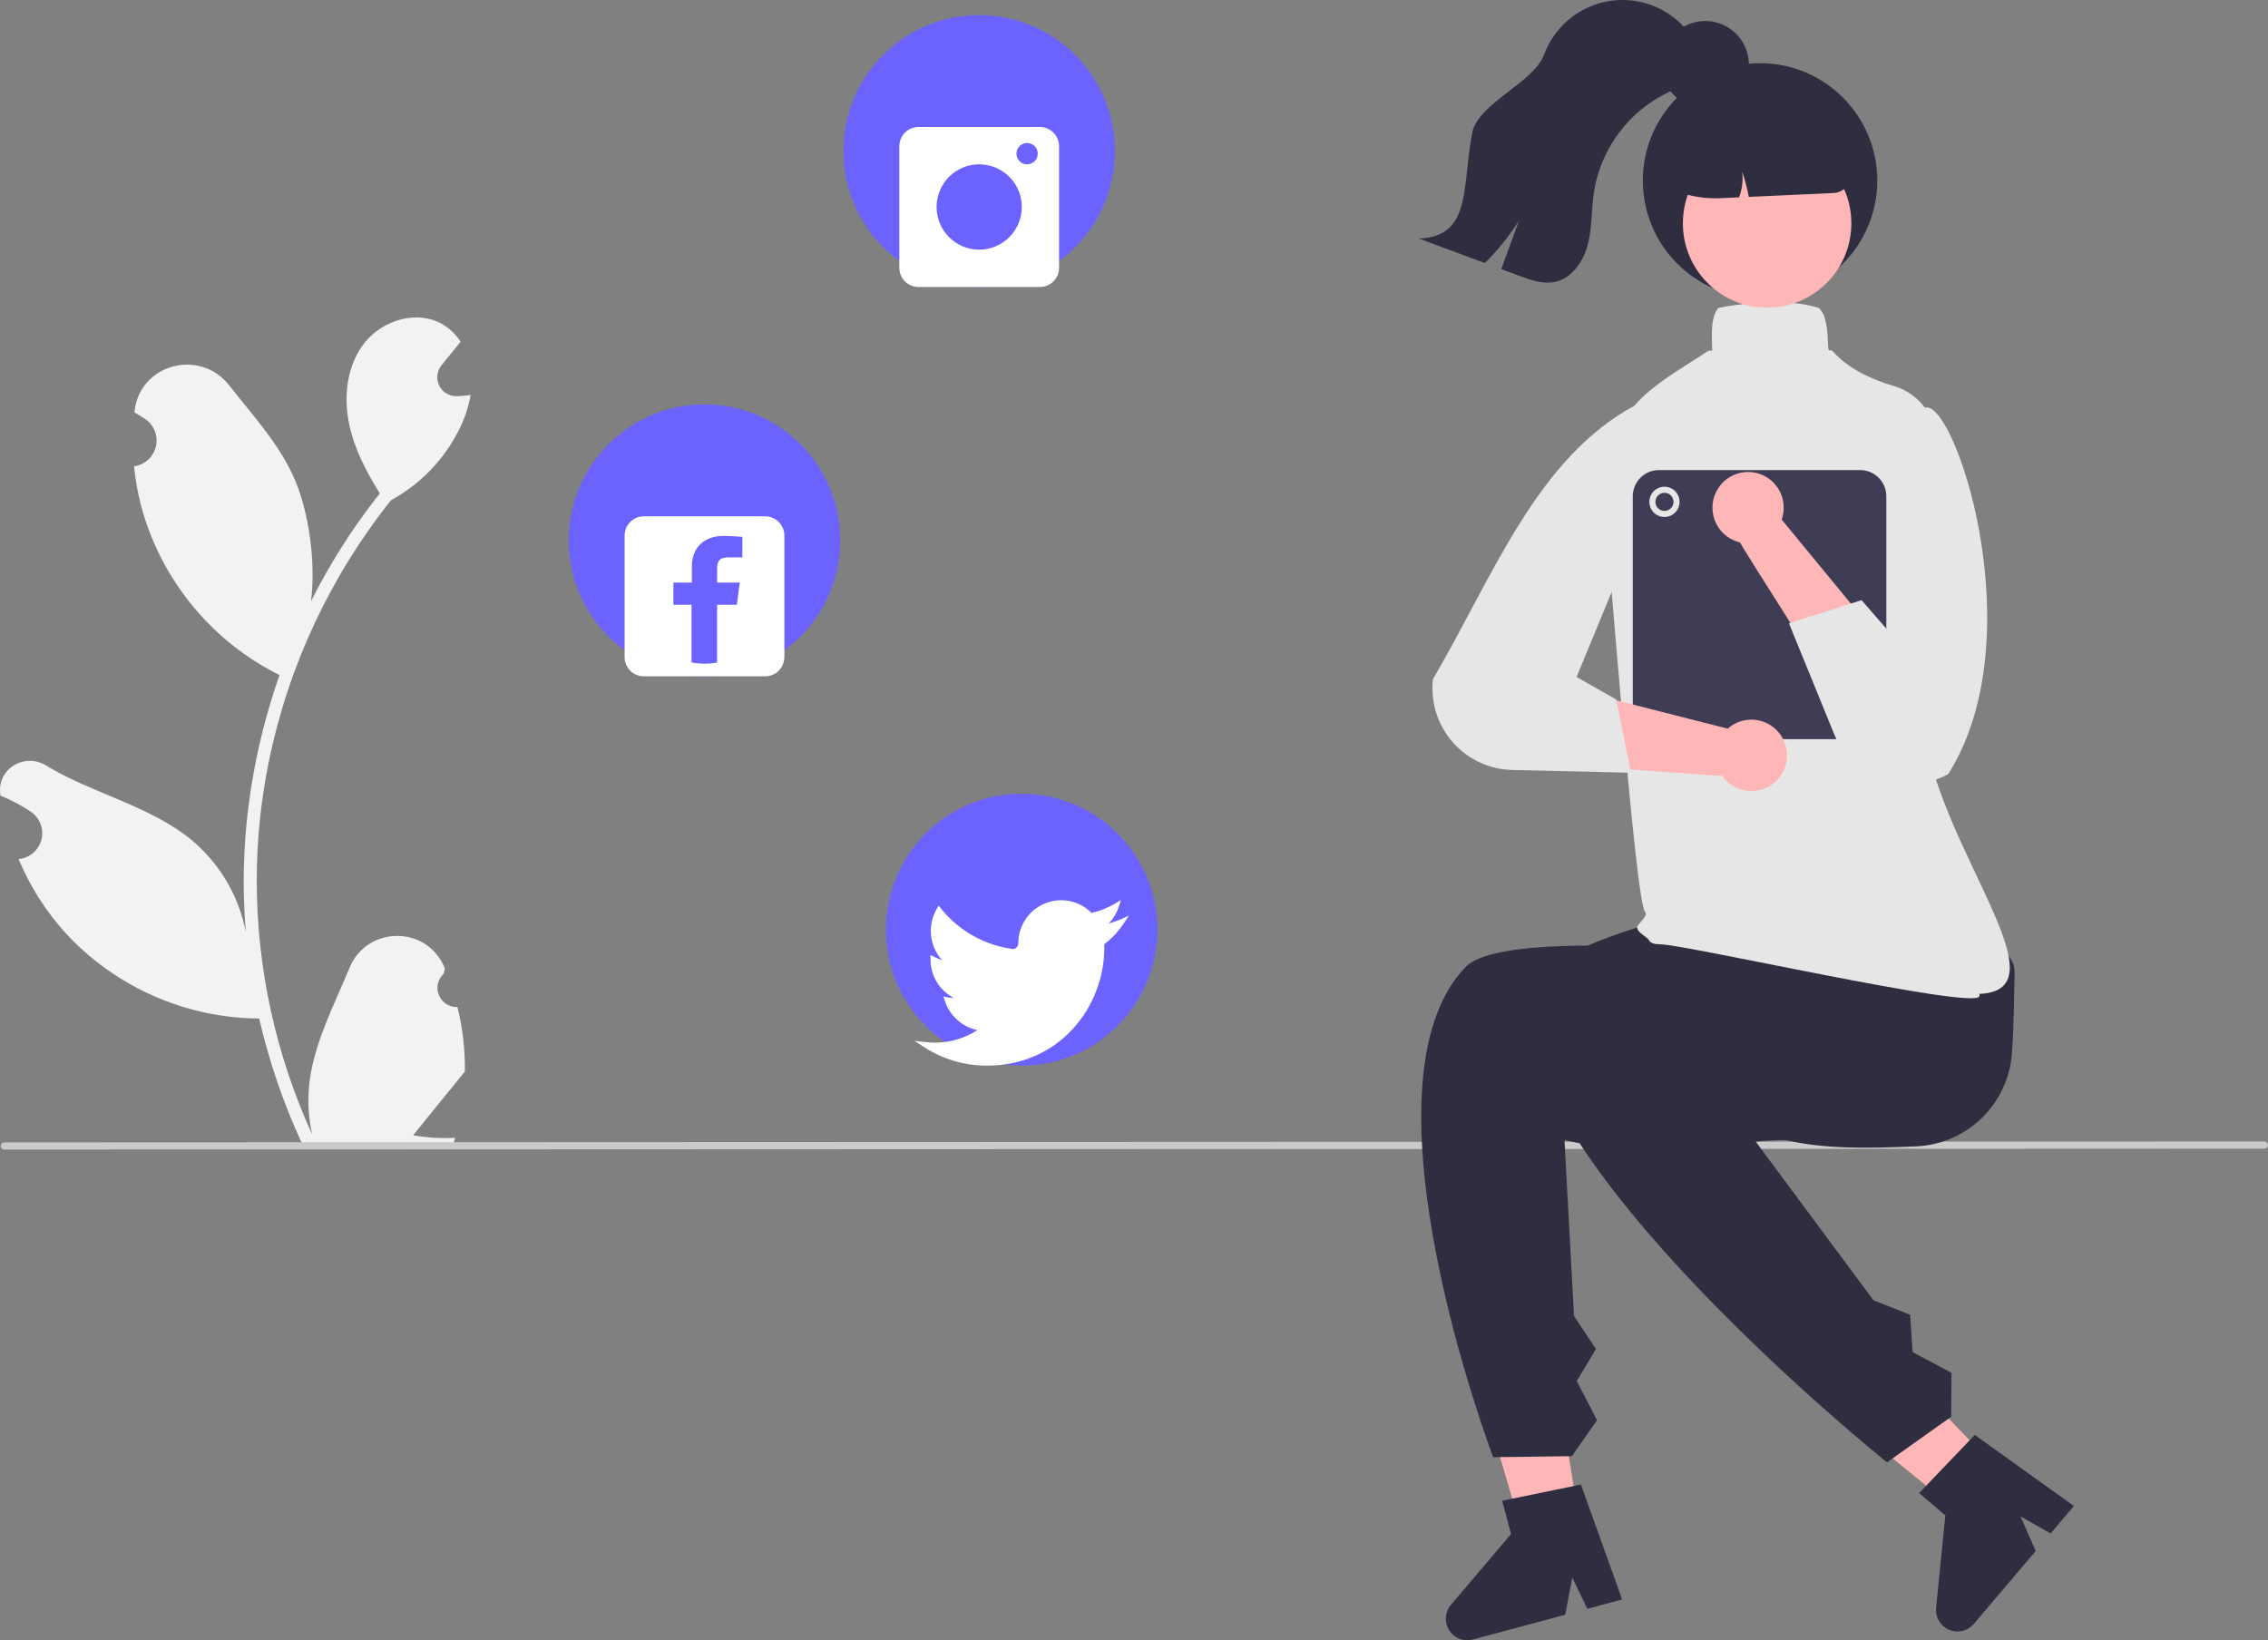 <svg width="665" height="481" viewBox="0 0 665 481" fill="none" xmlns="http://www.w3.org/2000/svg">
<rect x="0" y="0" width="665" height="481" fill="#808080" stroke="none"/>
<g clip-path="url(#clip0_656_542)">
<path d="M134.13 295.303C132.981 295.356 131.843 295.054 130.871 294.438C129.899 293.821 129.14 292.921 128.696 291.857C128.253 290.794 128.146 289.62 128.391 288.495C128.635 287.369 129.219 286.345 130.064 285.563C130.205 285 130.307 284.596 130.448 284.032C130.398 283.91 130.347 283.787 130.296 283.665C125.131 271.329 107.627 271.414 102.507 283.768C97.962 294.734 92.175 305.718 90.75 317.312C90.123 322.437 90.387 327.632 91.532 332.666C80.857 309.34 75.314 283.987 75.278 258.326C75.276 251.887 75.633 245.453 76.348 239.053C76.939 233.807 77.759 228.599 78.807 223.427C84.529 195.368 96.813 169.068 114.652 146.688C123.286 141.969 130.268 134.713 134.658 125.896C136.248 122.727 137.372 119.344 137.995 115.852C137.021 115.98 136.031 116.06 135.057 116.124C134.754 116.14 134.435 116.156 134.131 116.172L134.017 116.177C132.946 116.225 131.885 115.962 130.96 115.42C130.035 114.878 129.287 114.079 128.804 113.121C128.322 112.163 128.127 111.085 128.241 110.018C128.356 108.951 128.777 107.939 129.452 107.106C129.872 106.588 130.293 106.07 130.714 105.552C131.353 104.752 132.008 103.968 132.646 103.169C132.72 103.093 132.789 103.012 132.854 102.929C133.588 102.017 134.323 101.121 135.057 100.21C133.717 98.125 131.913 96.379 129.788 95.108C122.428 90.789 112.273 93.78 106.956 100.45C101.623 107.119 100.617 116.476 102.469 124.808C104.05 131.942 107.499 138.483 111.379 144.705C110.98 145.217 110.564 145.712 110.165 146.224C102.869 155.623 96.509 165.716 91.177 176.357C92.686 164.555 90.459 150.336 86.663 141.17C82.341 130.727 74.241 121.932 67.108 112.903C58.54 102.059 40.97 106.792 39.461 120.539C39.446 120.672 39.432 120.805 39.418 120.938C40.477 121.537 41.514 122.172 42.529 122.844C43.804 123.698 44.792 124.917 45.363 126.342C45.934 127.767 46.063 129.332 45.731 130.831C45.399 132.331 44.623 133.695 43.505 134.745C42.386 135.795 40.976 136.482 39.461 136.716L39.306 136.74C39.683 140.565 40.351 144.356 41.302 148.08C44.058 158.475 48.928 168.189 55.607 176.61C62.286 185.032 70.63 191.981 80.116 197.021C80.739 197.341 81.346 197.661 81.969 197.965C76.612 213.171 73.252 229.009 71.973 245.083C71.249 254.566 71.292 264.092 72.101 273.568C72.085 273.456 72.069 273.344 72.053 273.232C70.009 262.695 64.398 253.187 56.166 246.315C43.941 236.254 26.668 232.55 13.479 224.463C7.13 220.571 -1.006 225.601 0.102 232.974C0.12 233.092 0.138 233.21 0.156 233.328C2.122 234.13 4.037 235.054 5.888 236.094C6.947 236.693 7.985 237.329 8.999 238.001C10.274 238.854 11.262 240.073 11.833 241.498C12.405 242.924 12.533 244.488 12.201 245.988C11.87 247.487 11.094 248.851 9.975 249.901C8.856 250.951 7.447 251.639 5.931 251.873L5.776 251.896C5.664 251.912 5.569 251.929 5.457 251.945C8.816 259.98 13.531 267.375 19.396 273.808C26.64 281.595 35.395 287.817 45.126 292.094C54.856 296.371 65.356 298.611 75.981 298.679H75.997C78.881 311.234 83.06 323.455 88.467 335.145H133.013C133.173 334.649 133.317 334.137 133.461 333.642C129.337 333.901 125.198 333.654 121.134 332.906C124.439 328.843 127.744 324.749 131.05 320.687C131.123 320.611 131.193 320.531 131.257 320.447C132.934 318.367 134.626 316.304 136.303 314.225L136.303 314.223C136.393 307.849 135.663 301.491 134.131 295.304L134.13 295.303Z" fill="#F2F2F2"/>
<path d="M663.946 336.842L1.276 337.114C0.997 337.114 0.729 337.003 0.531 336.805C0.334 336.607 0.223 336.339 0.223 336.059C0.223 335.779 0.334 335.51 0.531 335.312C0.729 335.114 0.997 335.003 1.276 335.003L663.946 334.73C664.225 334.73 664.493 334.842 664.691 335.04C664.889 335.238 665 335.506 665 335.786C665 336.066 664.889 336.335 664.691 336.533C664.493 336.73 664.225 336.842 663.946 336.842Z" fill="#CACACA"/>
<path d="M561.828 336.173C531.655 337.452 514.594 336.521 492.598 317.396C477.623 316.997 465.718 306.148 466.062 293.213C466.405 280.277 478.868 270.078 493.844 270.477L548.218 273.059C563.193 273.458 591.043 272.535 590.7 285.471C590.531 291.822 590.528 300.058 589.94 308.686C589.456 315.932 586.319 322.743 581.132 327.815C575.944 332.887 569.071 335.864 561.828 336.173Z" fill="#2F2E41"/>
<path d="M464.912 457.261L449.333 459.811L432.102 400.83L455.095 397.067L464.912 457.261Z" fill="#FFB6B6"/>
<path d="M458.721 334.276C487.768 341.43 509.216 333.373 526.881 334.418C536.923 317.444 568.978 295.884 551.488 286.809C541.748 281.755 442.735 270.105 429.737 283.551C396.313 318.127 437.812 427.32 437.812 427.32L460.893 427.021L468.267 416.478L462.327 404.987L467.946 395.592L461.515 385.914L458.721 334.276Z" fill="#2F2E41"/>
<path d="M475.627 469.046L465.421 471.784L461.019 462.62L458.933 473.524L431.863 480.785C430.565 481.133 429.191 481.056 427.939 480.566C426.688 480.076 425.626 479.199 424.909 478.061C424.191 476.924 423.855 475.586 423.949 474.244C424.044 472.902 424.564 471.625 425.435 470.6L443.055 449.846L440.446 440.088L463.548 435.349L475.627 469.046Z" fill="#2F2E41"/>
<path d="M592.582 438.038L581.212 449.007L533.562 410.299L550.344 394.108L592.582 438.038Z" fill="#FFB6B6"/>
<path d="M500.926 316.081C527.553 326.354 550.84 314.929 573.847 301.686C572.475 282.003 571.709 253.623 552.17 256.117C541.289 257.506 451.356 272.392 448.294 290.856C440.42 338.336 553.295 428.838 553.295 428.838L572.114 415.449L572.197 402.575L560.789 396.504L560.079 385.575L549.297 381.275L500.926 316.081Z" fill="#2F2E41"/>
<path d="M608.086 441.631L601.243 449.695L592.421 444.663L596.893 454.822L578.744 476.211C577.874 477.236 576.699 477.956 575.392 478.266C574.085 478.575 572.713 478.458 571.477 477.931C570.241 477.404 569.205 476.495 568.522 475.337C567.838 474.179 567.541 472.832 567.676 471.493L570.393 444.385L562.709 437.842L579.024 420.788L608.086 441.631Z" fill="#2F2E41"/>
<path d="M486.887 276.921C485.012 276.921 483.946 276.553 483.534 275.763C482.929 274.603 479.064 273.089 480.28 271.334C481.128 270.111 483.175 268.473 482.387 267.531C479.351 263.899 471.77 159.723 469.984 145.51C469.545 141.112 470.14 136.671 471.722 132.544C476.726 118.341 483.557 113.976 497.164 105.281C498.269 104.576 499.419 103.838 500.615 103.07C502.162 102.074 502.076 104.399 501.985 100.903C501.884 97.017 501.779 92.998 503.679 90.487L503.803 90.323L504.002 90.276C508.599 89.212 524.059 87.236 533.215 90.291L533.341 90.334L533.436 90.428C535.611 92.607 535.809 96.827 536 100.907C536.157 104.258 536.306 101.794 537.536 103.168C542.24 108.42 549.327 111.454 555.238 113.176C558.943 114.242 562.187 116.516 564.457 119.638C566.726 122.76 567.891 126.55 567.767 130.41C567.126 149.853 567.63 180.596 564.317 202.261C558.804 238.319 609.141 290.391 580.309 291.461C580.383 291.574 580.424 291.706 580.428 291.841C580.432 291.976 580.399 292.109 580.333 292.227C578.275 296.078 493.957 276.921 486.887 276.921Z" fill="#E6E6E6"/>
<path d="M516.067 87.382C535.048 87.382 550.435 71.969 550.435 52.956C550.435 33.942 535.048 18.529 516.067 18.529C497.086 18.529 481.699 33.942 481.699 52.956C481.699 71.969 497.086 87.382 516.067 87.382Z" fill="#2F2E41"/>
<path d="M518.834 90.224C532.469 89.837 543.209 78.451 542.823 64.792C542.436 51.134 531.07 40.375 517.435 40.762C503.799 41.149 493.059 52.535 493.446 66.194C493.832 79.852 505.199 90.611 518.834 90.224Z" fill="#FFB6B6"/>
<path d="M518.373 27.762L508.361 28.046C502.052 28.23 496.073 30.914 491.737 35.51C487.401 40.105 485.062 46.235 485.233 52.556L485.24 52.778L485.422 52.893C490.864 56.499 497.287 58.33 503.81 58.133L504.373 58.117L509.905 57.866C510.835 55.466 511.146 52.869 510.809 50.317C511.645 52.736 512.297 55.216 512.76 57.734L537.582 56.602C539.026 56.53 540.386 55.896 541.37 54.835C542.354 53.773 542.885 52.369 542.85 50.921C542.664 44.6 539.982 38.612 535.393 34.27C530.804 29.928 524.683 27.588 518.373 27.762Z" fill="#2F2E41"/>
<path d="M498.422 21.554C496.162 24.345 492.534 25.508 489.273 27.02C483.521 29.745 478.519 33.835 474.701 38.934C470.883 44.033 468.365 49.989 467.364 56.283C466.595 61.409 466.864 66.686 465.564 71.698C464.271 76.711 460.862 81.69 455.795 82.697C452.366 83.384 448.875 82.15 445.597 80.926C443.794 80.259 441.991 79.589 440.188 78.916C441.915 74.191 443.639 69.465 445.361 64.739C442.507 69.234 439.157 73.393 435.375 77.138C428.915 74.739 422.449 72.341 415.977 69.942C431.721 69.555 428.602 54.323 431.69 38.863C433.387 30.367 449.71 24.184 452.715 16.062C454.338 11.657 457.188 7.81 460.925 4.977C464.663 2.143 469.133 0.441 473.806 0.073C478.48 -0.296 483.16 0.685 487.295 2.898C491.429 5.112 494.844 8.465 497.135 12.562C500.403 13.76 500.64 18.797 498.422 21.554Z" fill="#2F2E41"/>
<path d="M499.997 31.792C507.064 31.792 512.794 26.053 512.794 18.973C512.794 11.893 507.064 6.153 499.997 6.153C492.929 6.153 487.199 11.893 487.199 18.973C487.199 26.053 492.929 31.792 499.997 31.792Z" fill="#2F2E41"/>
<path d="M545.456 216.763H486.375C484.352 216.761 482.412 215.954 480.982 214.521C479.551 213.088 478.746 211.145 478.744 209.119V145.503C478.746 143.477 479.551 141.534 480.982 140.101C482.412 138.668 484.352 137.862 486.375 137.859H545.456C547.479 137.862 549.419 138.668 550.85 140.101C552.28 141.534 553.085 143.477 553.087 145.503V209.119C553.085 211.145 552.28 213.088 550.849 214.521C549.419 215.954 547.479 216.761 545.456 216.763Z" fill="#3F3D56"/>
<path d="M488.036 151.601C490.48 151.601 492.462 149.616 492.462 147.168C492.462 144.72 490.48 142.735 488.036 142.735C485.593 142.735 483.611 144.72 483.611 147.168C483.611 149.616 485.593 151.601 488.036 151.601Z" fill="#E6E6E6"/>
<path d="M488.036 149.828C489.502 149.828 490.691 148.637 490.691 147.168C490.691 145.699 489.502 144.509 488.036 144.509C486.57 144.509 485.381 145.699 485.381 147.168C485.381 148.637 486.57 149.828 488.036 149.828Z" fill="#3F3D56"/>
<path d="M506.592 213.674L466.011 203.365L459.703 224.281C459.703 224.281 503.362 227.52 504.994 227.535C506.215 229.265 507.93 230.583 509.915 231.315C511.899 232.047 514.059 232.158 516.108 231.634C518.156 231.11 519.998 229.975 521.389 228.38C522.78 226.784 523.655 224.803 523.897 222.699C524.14 220.595 523.739 218.466 522.748 216.595C521.756 214.724 520.221 213.198 518.346 212.22C516.47 211.242 514.342 210.857 512.243 211.117C510.145 211.376 508.174 212.268 506.592 213.674V213.674Z" fill="#FFB6B6"/>
<path d="M479.511 118.823C450.576 134.312 437.896 168.84 420.144 199.184C419.777 202.5 420.105 205.855 421.107 209.036C422.108 212.217 423.761 215.154 425.961 217.659C428.16 220.164 430.857 222.181 433.878 223.582C436.9 224.983 440.181 225.737 443.51 225.796L478.239 226.598L473.886 205.132L462.27 198.521L476 165.249L479.511 118.823Z" fill="#E6E6E6"/>
<path d="M522.402 152.358L550.099 186.026L538.661 204.181C538.661 204.181 510.812 160.568 510.184 159.059C508.125 158.578 506.26 157.482 504.836 155.916C503.412 154.35 502.496 152.387 502.21 150.289C501.923 148.19 502.279 146.054 503.231 144.162C504.183 142.271 505.686 140.713 507.541 139.696C509.396 138.679 511.515 138.249 513.619 138.465C515.723 138.681 517.711 139.531 519.322 140.903C520.933 142.276 522.09 144.105 522.64 146.151C523.19 148.196 523.107 150.361 522.402 152.358V152.358Z" fill="#FFB6B6"/>
<path d="M564.148 119.685C572.508 115.057 596.893 186.427 571.234 227.018C568.305 228.606 565.079 229.565 561.76 229.833C558.44 230.101 555.102 229.673 551.958 228.575C548.813 227.476 545.932 225.733 543.499 223.456C541.065 221.18 539.133 218.419 537.825 215.351L524.543 182.787L545.825 175.991L555.988 187.674L554.574 164.43L566.671 131.396L564.148 119.685Z" fill="#E6E6E6"/>
<path d="M287.11 84.164C309.089 84.164 326.907 66.315 326.907 44.298C326.907 22.281 309.089 4.433 287.11 4.433C265.13 4.433 247.312 22.281 247.312 44.298C247.312 66.315 265.13 84.164 287.11 84.164Z" fill="#6C63FF"/>
<path d="M304.899 37.243H269.32C267.827 37.243 266.395 37.837 265.339 38.895C264.283 39.953 263.689 41.387 263.689 42.883V78.523C263.689 80.019 264.283 81.454 265.339 82.512C266.395 83.569 267.827 84.164 269.32 84.164H304.899C306.392 84.164 307.825 83.569 308.88 82.512C309.936 81.454 310.53 80.019 310.53 78.523V42.883C310.53 41.387 309.936 39.953 308.88 38.895C307.825 37.837 306.392 37.243 304.899 37.243ZM287.11 73.216C284.639 73.216 282.224 72.482 280.17 71.107C278.116 69.732 276.515 67.778 275.57 65.492C274.624 63.205 274.377 60.689 274.859 58.262C275.341 55.835 276.53 53.606 278.277 51.856C280.024 50.106 282.25 48.914 284.673 48.431C287.096 47.949 289.607 48.197 291.89 49.144C294.172 50.09 296.123 51.694 297.495 53.752C298.868 55.809 299.6 58.229 299.6 60.703C299.6 64.022 298.284 67.204 295.942 69.551C293.599 71.897 290.422 73.216 287.11 73.216ZM301.162 48.191C300.544 48.191 299.94 48.008 299.427 47.664C298.913 47.32 298.513 46.832 298.277 46.26C298.04 45.688 297.978 45.06 298.099 44.453C298.219 43.846 298.517 43.289 298.954 42.851C299.39 42.414 299.947 42.116 300.552 41.995C301.158 41.874 301.786 41.936 302.357 42.173C302.927 42.41 303.415 42.811 303.758 43.325C304.101 43.84 304.284 44.444 304.284 45.063C304.284 45.893 303.955 46.688 303.37 47.275C302.784 47.861 301.99 48.191 301.162 48.191Z" fill="white"/>
<path d="M299.553 312.494C321.532 312.494 339.35 294.646 339.35 272.629C339.35 250.612 321.532 232.763 299.553 232.763C277.574 232.763 259.756 250.612 259.756 272.629C259.756 294.646 277.574 312.494 299.553 312.494Z" fill="#6C63FF"/>
<path d="M289.312 312.494C282.769 312.498 276.365 310.597 270.881 307.022L268.121 305.225L271.392 305.588C272.249 305.684 273.173 305.739 274.135 305.753C278.545 305.756 282.862 304.485 286.569 302.093C284.366 301.615 282.326 300.569 280.651 299.058C278.976 297.548 277.723 295.626 277.017 293.482L276.608 292.217L277.91 292.473C278.502 292.59 279.102 292.658 279.705 292.676C277.641 291.612 275.908 290 274.697 288.017C273.486 286.034 272.843 283.755 272.837 281.43V280.09L274.001 280.606C274.692 280.995 275.423 281.306 276.182 281.534C274.387 279.517 273.272 276.985 272.996 274.297C272.72 271.609 273.296 268.902 274.643 266.561L275.212 265.578L275.925 266.46C281.123 272.903 288.57 277.125 296.76 278.273C296.984 278.306 297.213 278.289 297.431 278.224C297.648 278.159 297.849 278.047 298.019 277.897C298.193 277.745 298.333 277.558 298.428 277.348C298.524 277.138 298.573 276.909 298.573 276.678C298.554 274.178 299.278 271.729 300.654 269.643C302.03 267.557 303.994 265.928 306.297 264.965C308.601 264.002 311.138 263.747 313.586 264.234C316.034 264.721 318.282 265.927 320.043 267.698C322.453 267.171 324.764 266.262 326.888 265.005L328.68 263.942L328.027 265.923C327.422 267.761 326.406 269.436 325.058 270.822C326.254 270.51 327.424 270.103 328.556 269.606L330.984 268.536L329.521 270.753C327.971 273.104 326.035 275.175 323.794 276.879V278.009C323.794 294.961 310.922 312.494 289.381 312.494H289.312Z" fill="white"/>
<path d="M206.567 198.329C228.546 198.329 246.364 180.48 246.364 158.463C246.364 136.446 228.546 118.598 206.567 118.598C184.587 118.598 166.77 136.446 166.77 158.463C166.77 180.48 184.587 198.329 206.567 198.329Z" fill="#6C63FF"/>
<path d="M224.356 151.408H188.777C187.284 151.408 185.852 152.002 184.796 153.06C183.74 154.118 183.147 155.553 183.146 157.048V192.689C183.146 194.184 183.74 195.619 184.796 196.677C185.852 197.735 187.284 198.329 188.777 198.329H224.356C225.849 198.329 227.282 197.735 228.337 196.677C229.393 195.619 229.987 194.184 229.987 192.689V157.048C229.987 155.553 229.393 154.118 228.337 153.06C227.282 152.002 225.849 151.408 224.356 151.408ZM217.675 163.441H213.595C210.809 163.441 210.267 164.762 210.267 166.713V170.849H216.911L216.048 177.344H210.255V194.28C207.778 194.746 205.235 194.74 202.76 194.262V177.344H197.448V170.849H202.859V166.046C202.859 160.304 206.84 157.168 211.968 157.168C214.433 157.168 217.071 157.354 217.675 157.44L217.675 163.441Z" fill="white"/>
</g>
<defs>
<clipPath id="clip0_656_542">
<rect width="665" height="481" fill="white"/>
</clipPath>
</defs>
</svg>
